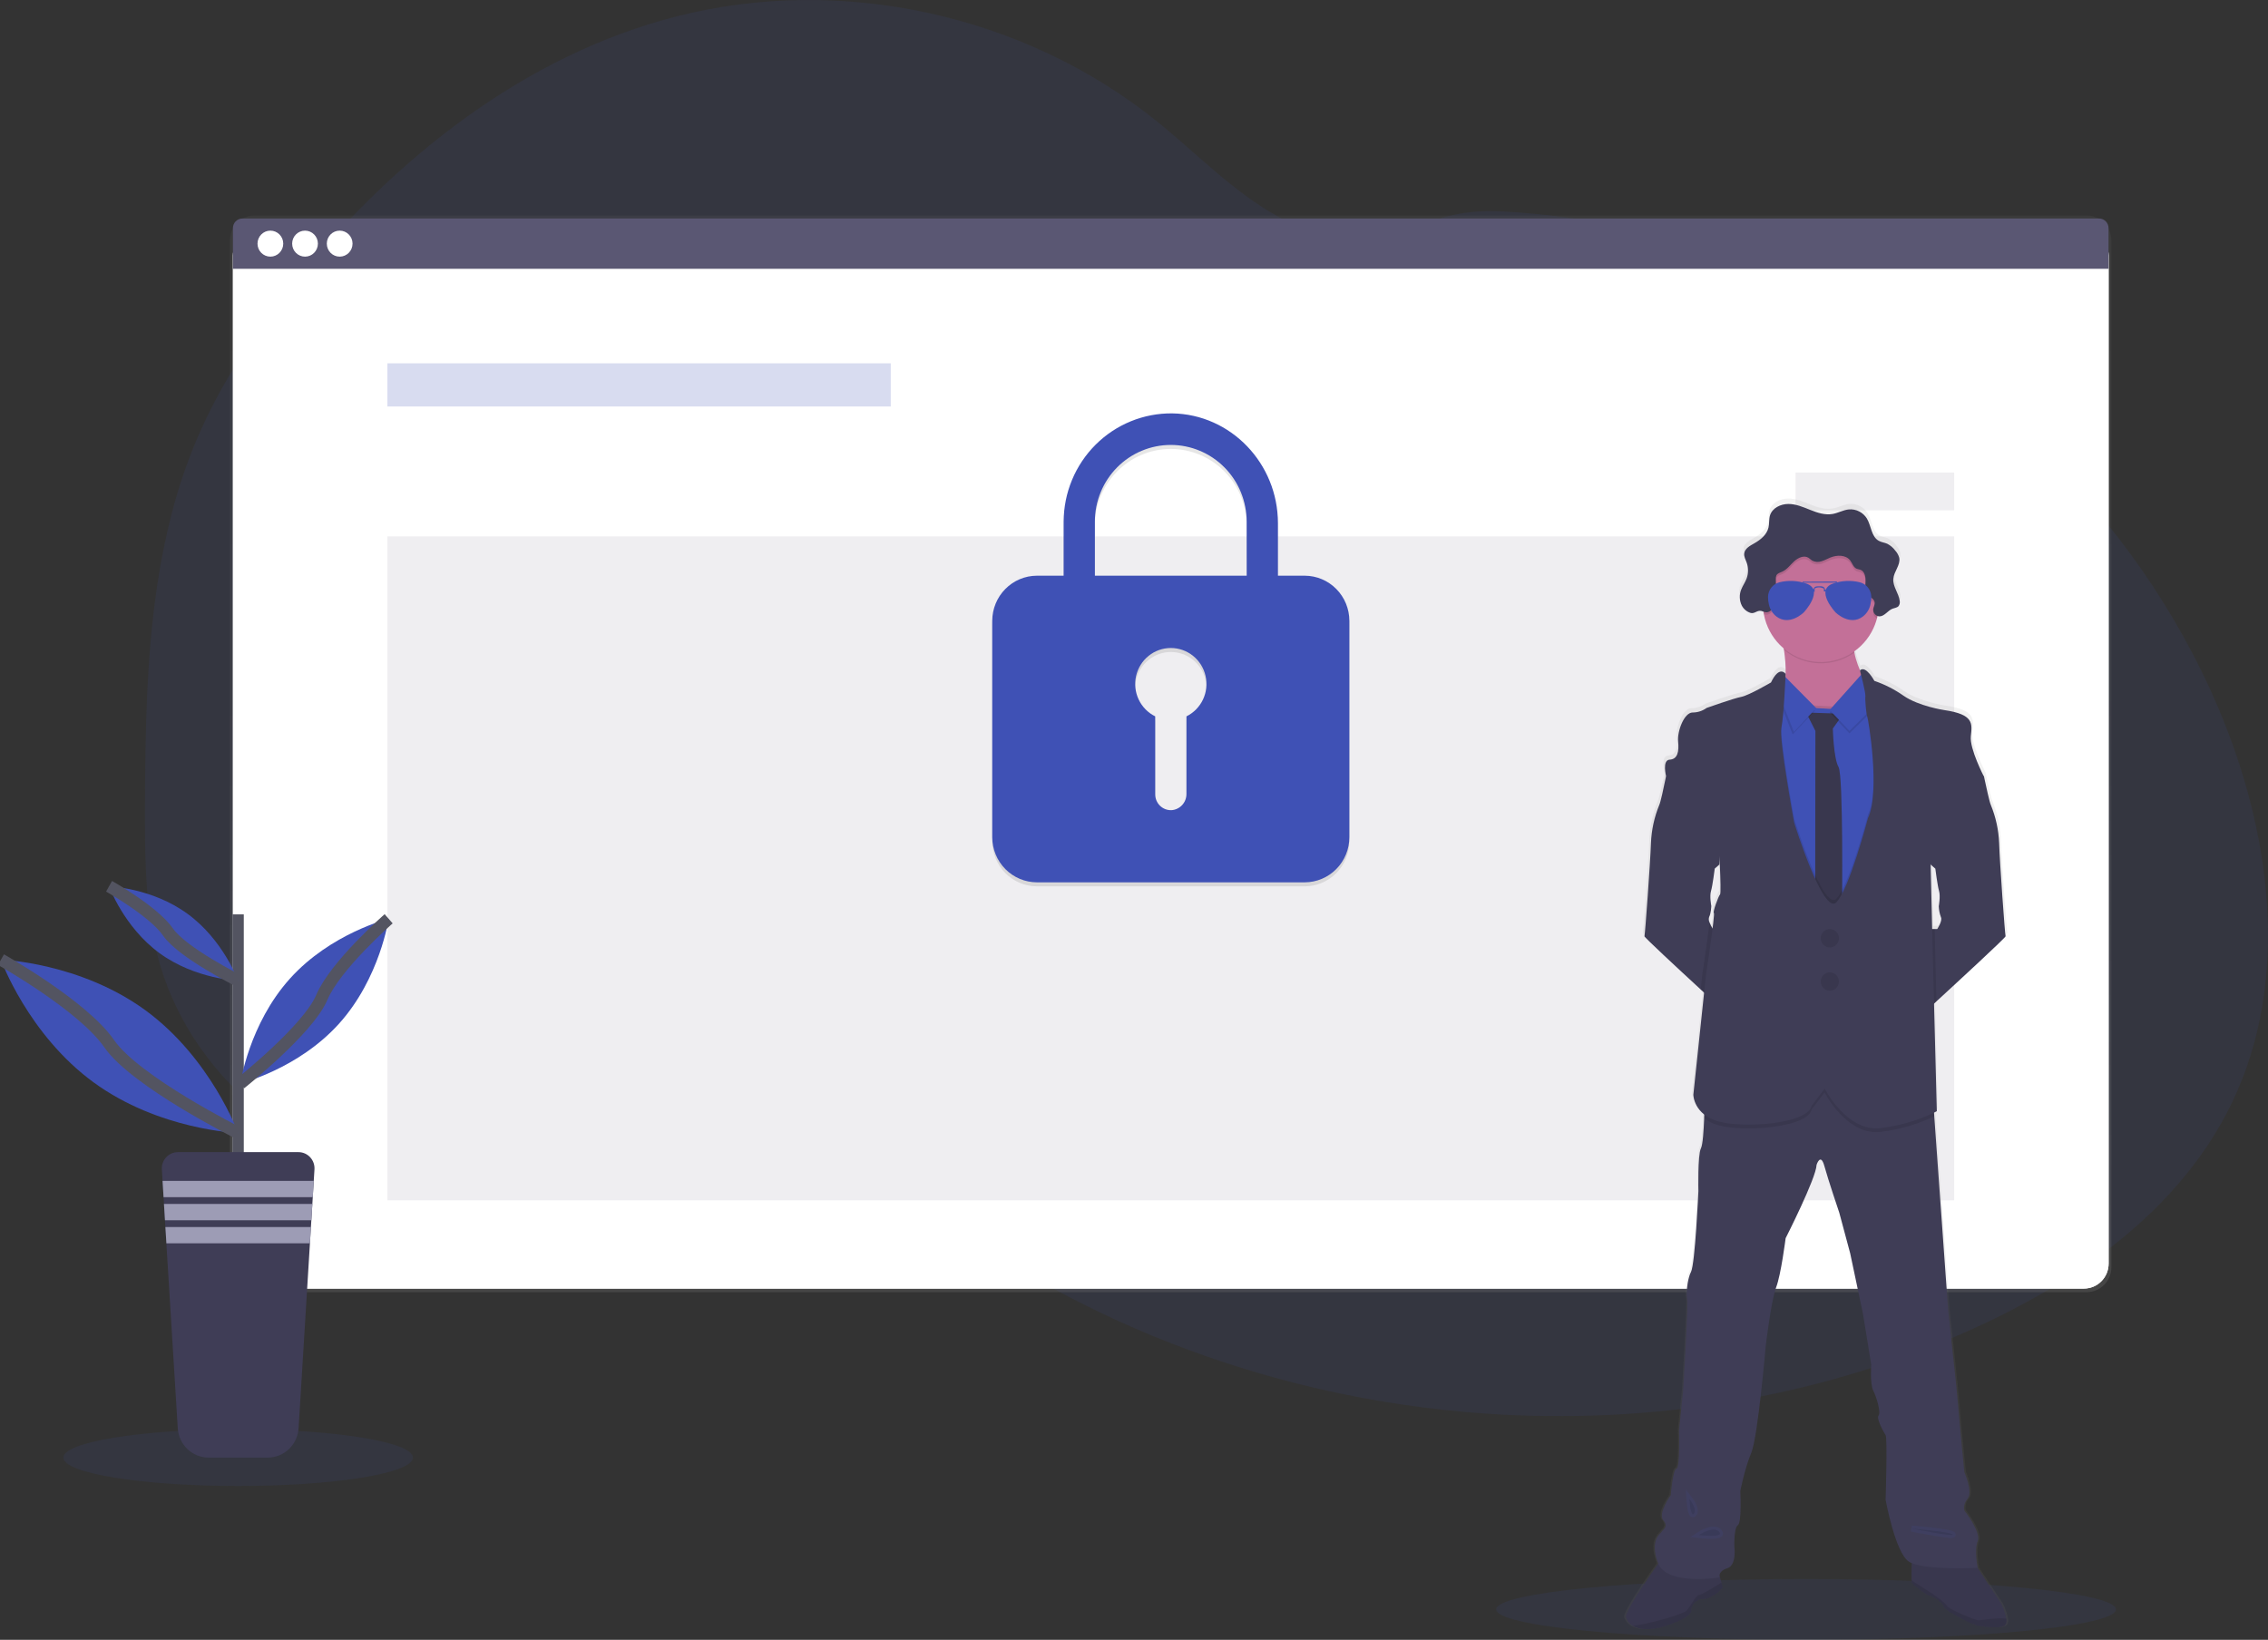<svg width="372" height="269" viewBox="0 0 372 269" fill="none" xmlns="http://www.w3.org/2000/svg">
<rect x="0" y="0" width="372" height="269" fill="#333333" stroke="none"/>
<g clip-path="url(#clip0_6170_158635)">
<path opacity="0.1" d="M366.109 180.847C357.481 198.829 339.962 210.854 321.807 218.783C297.364 229.463 270.448 233.698 243.901 231.907C239.249 231.594 234.61 231.094 229.986 230.407C213.926 228.04 198.269 223.434 183.462 216.72C179.189 214.775 175.002 212.653 170.902 210.352C164.053 206.516 157.491 202.181 151.269 197.379C149.703 196.172 148.16 194.934 146.638 193.665C145.583 192.786 144.537 191.887 143.475 191.014C141.235 189.174 138.929 187.425 136.357 186.116C135.581 185.721 134.786 185.366 133.974 185.053C125.829 181.923 116.438 183.104 107.96 185.545C101.51 187.402 95.224 189.945 88.781 191.759C85.915 192.591 82.995 193.218 80.043 193.636C73.45 194.479 66.755 193.885 60.409 191.894L59.867 191.723C58.958 191.434 58.056 191.118 57.162 190.775L56.62 190.565C55.754 190.228 54.906 189.866 54.077 189.479L53.535 189.229C52.669 188.823 51.821 188.393 50.992 187.94C50.694 187.783 50.398 187.612 50.106 187.451C45.388 184.789 41.1 181.416 37.389 177.448C37.282 177.34 37.182 177.228 37.065 177.12C36.548 176.556 36.042 175.981 35.551 175.394C35.37 175.178 35.188 174.961 35.009 174.738C34.427 174.021 33.865 173.287 33.324 172.537C33.243 172.428 33.165 172.317 33.087 172.208C30.869 169.109 29.031 165.75 27.612 162.205C27.566 162.097 27.524 161.985 27.485 161.877C27.052 160.751 26.657 159.606 26.3 158.442C26.154 157.956 26.014 157.458 25.891 156.972C25.849 156.828 25.809 156.68 25.774 156.536C23.981 149.407 23.777 141.995 23.777 134.626C23.777 133.767 23.777 132.908 23.777 132.051C23.829 120.132 24.011 108.009 25.751 96.254C25.751 96.171 25.774 96.09 25.787 96.011C26.369 92.053 27.162 88.13 28.161 84.259C29.206 80.196 30.542 76.216 32.158 72.349C36.162 62.835 41.984 54.177 48.45 46.152C64.735 25.958 86.092 9.006 111.09 2.661C138.026 -4.173 167.963 2.375 189.691 19.852C196.315 25.18 202.267 31.49 209.707 35.574C216.202 39.131 223.803 40.604 230.759 37.805C236.507 35.492 240.248 34.344 246.703 34.695C260.068 35.459 273.243 38.247 285.788 42.966C286.294 43.153 286.801 43.346 287.304 43.54C320.008 56.181 348.12 81.296 362.732 113.57C363.12 114.423 363.495 115.282 363.859 116.149C372.572 136.71 375.721 160.807 366.109 180.847Z" fill="#3F51B5"/>
<path opacity="0.1" d="M39.065 243.764C54.897 243.764 67.732 241.681 67.732 239.111C67.732 236.542 54.897 234.459 39.065 234.459C23.233 234.459 10.398 236.542 10.398 239.111C10.398 241.681 23.233 243.764 39.065 243.764Z" fill="#3F51B5"/>
<path opacity="0.1" d="M296.237 269C324.31 269 347.067 266.767 347.067 264.013C347.067 261.259 324.31 259.026 296.237 259.026C268.165 259.026 245.408 261.259 245.408 264.013C245.408 266.767 268.165 269 296.237 269Z" fill="#3F51B5"/>
<path d="M342.258 35.351H41.77C39.53 35.351 37.714 37.186 37.714 39.449V207.871C37.714 210.134 39.53 211.969 41.77 211.969H342.258C344.498 211.969 346.314 210.134 346.314 207.871V39.449C346.314 37.186 344.498 35.351 342.258 35.351Z" fill="url(#paint0_linear_6170_158635)"/>
<path d="M341.803 37.835H42.26C40.02 37.835 38.204 39.669 38.204 41.932V207.284C38.204 209.547 40.02 211.382 42.26 211.382H341.803C344.043 211.382 345.859 209.547 345.859 207.284V41.932C345.859 39.669 344.043 37.835 341.803 37.835Z" fill="white"/>
<path d="M341.803 37.835H42.26C40.02 37.835 38.204 39.669 38.204 41.932V207.284C38.204 209.547 40.02 211.382 42.26 211.382H341.803C344.043 211.382 345.859 209.547 345.859 207.284V41.932C345.859 39.669 344.043 37.835 341.803 37.835Z" fill="white"/>
<path opacity="0.04" d="M341.803 37.835H42.26C40.02 37.835 38.204 39.669 38.204 41.932V207.284C38.204 209.547 40.02 211.382 42.26 211.382H341.803C344.043 211.382 345.859 209.547 345.859 207.284V41.932C345.859 39.669 344.043 37.835 341.803 37.835Z" fill="white"/>
<path d="M344.297 35.843H39.766C39.352 35.843 38.955 36.01 38.662 36.306C38.369 36.601 38.204 37.003 38.204 37.421V44.091H345.846V37.421C345.846 37.005 345.684 36.606 345.393 36.31C345.103 36.014 344.709 35.847 344.297 35.843Z" fill="#5A5773"/>
<path d="M44.348 42.1C45.514 42.1 46.459 41.145 46.459 39.967C46.459 38.789 45.514 37.835 44.348 37.835C43.183 37.835 42.237 38.789 42.237 39.967C42.237 41.145 43.183 42.1 44.348 42.1Z" fill="white"/>
<path d="M50.031 42.1C51.197 42.1 52.142 41.145 52.142 39.967C52.142 38.789 51.197 37.835 50.031 37.835C48.865 37.835 47.92 38.789 47.92 39.967C47.92 41.145 48.865 42.1 50.031 42.1Z" fill="white"/>
<path d="M55.714 42.1C56.88 42.1 57.825 41.145 57.825 39.967C57.825 38.789 56.88 37.835 55.714 37.835C54.548 37.835 53.603 38.789 53.603 39.967C53.603 41.145 54.548 42.1 55.714 42.1Z" fill="white"/>
<path opacity="0.2" d="M146.105 59.603H63.543V66.683H146.105V59.603Z" fill="#3F51B5"/>
<path opacity="0.1" d="M320.521 87.992H63.543V196.903H320.521V87.992Z" fill="#5A5773"/>
<path opacity="0.1" d="M214.006 95.095H209.606V86.46C209.606 76.716 201.917 68.616 192.272 68.468C189.947 68.443 187.639 68.884 185.483 69.764C183.326 70.645 181.364 71.948 179.708 73.598C178.053 75.248 176.736 77.213 175.836 79.379C174.935 81.546 174.468 83.871 174.461 86.221V95.095H170.07C168.13 95.102 166.271 95.883 164.899 97.269C163.527 98.655 162.754 100.533 162.748 102.494V137.999C162.754 139.959 163.527 141.838 164.899 143.224C166.271 144.61 168.13 145.391 170.07 145.397H214.006C215.946 145.391 217.805 144.61 219.176 143.224C220.548 141.837 221.321 139.959 221.326 137.999V102.494C221.321 100.534 220.548 98.655 219.176 97.269C217.805 95.883 215.946 95.102 214.006 95.095ZM194.604 118.176V130.893C194.608 131.566 194.359 132.216 193.907 132.711C193.454 133.205 192.833 133.508 192.168 133.557C191.821 133.573 191.475 133.518 191.149 133.395C190.824 133.273 190.526 133.084 190.275 132.842C190.024 132.6 189.824 132.309 189.687 131.986C189.55 131.663 189.48 131.316 189.479 130.965V118.17C188.292 117.584 187.335 116.609 186.766 115.404C186.197 114.199 186.049 112.834 186.346 111.533C186.644 110.232 187.369 109.071 188.403 108.24C189.437 107.409 190.72 106.956 192.042 106.956C193.363 106.956 194.646 107.409 195.68 108.24C196.715 109.071 197.44 110.232 197.737 111.533C198.034 112.834 197.886 114.199 197.317 115.404C196.748 116.609 195.792 117.584 194.604 118.17V118.176ZM204.488 95.095H179.585V86.221C179.585 82.885 180.896 79.687 183.231 77.329C185.565 74.97 188.731 73.645 192.032 73.645C195.333 73.645 198.499 74.97 200.833 77.329C203.167 79.687 204.479 82.885 204.479 86.221L204.488 95.095Z" fill="black"/>
<path d="M214.006 94.439H209.606V85.804C209.606 76.06 201.917 67.96 192.272 67.812C189.947 67.787 187.639 68.228 185.483 69.108C183.326 69.989 181.364 71.291 179.708 72.942C178.053 74.592 176.736 76.557 175.836 78.723C174.935 80.89 174.468 83.215 174.461 85.564V94.439H170.07C168.13 94.445 166.271 95.227 164.899 96.613C163.527 97.999 162.754 99.877 162.748 101.838V137.343C162.754 139.303 163.527 141.181 164.899 142.568C166.271 143.954 168.13 144.735 170.07 144.741H214.006C215.946 144.735 217.805 143.954 219.176 142.567C220.548 141.181 221.321 139.303 221.326 137.343V101.838C221.321 99.877 220.548 97.999 219.176 96.613C217.805 95.227 215.946 94.445 214.006 94.439ZM194.604 117.52V130.237C194.608 130.91 194.359 131.56 193.907 132.054C193.454 132.549 192.833 132.851 192.168 132.901C191.821 132.917 191.475 132.862 191.149 132.739C190.824 132.616 190.526 132.428 190.275 132.186C190.024 131.944 189.824 131.652 189.687 131.33C189.55 131.007 189.48 130.66 189.479 130.309V117.513C188.292 116.928 187.335 115.953 186.766 114.748C186.197 113.543 186.049 112.178 186.346 110.877C186.644 109.576 187.369 108.415 188.403 107.584C189.437 106.752 190.72 106.3 192.042 106.3C193.363 106.3 194.646 106.752 195.68 107.584C196.715 108.415 197.44 109.576 197.737 110.877C198.034 112.178 197.886 113.543 197.317 114.748C196.748 115.953 195.792 116.928 194.604 117.513V117.52ZM204.488 94.439H179.585V85.564C179.585 82.229 180.896 79.031 183.231 76.672C185.565 74.314 188.731 72.989 192.032 72.989C195.333 72.989 198.499 74.314 200.833 76.672C203.167 79.031 204.479 82.229 204.479 85.564L204.488 94.439Z" fill="#3F51B5"/>
<path opacity="0.1" d="M320.521 77.51H294.51V83.714H320.521V77.51Z" fill="#5A5773"/>
<path d="M329.373 265.516C329.202 264.646 328.909 263.805 328.503 263.019L324.606 257.14H324.629C324.629 257.14 324.015 254.187 324.629 252.737C325.242 251.287 322.44 247.72 322.44 247.72C322.44 247.72 322.099 246.825 322.989 245.722C323.878 244.62 322.44 241.392 322.44 241.392C322.44 241.392 321.758 234.65 321.69 233.619C321.622 232.589 321.073 226.88 321.073 226.88L319.774 214.777L317.462 182.701L317.42 182.1C317.705 181.959 317.858 181.871 317.858 181.871L317.397 164.134L317.796 163.77C321.284 160.581 329.327 153.199 329.246 153.038C329.165 152.878 328.272 140.712 328.168 137.668C328.079 135.504 327.61 133.373 326.785 131.375C326.583 130.971 326.002 128.311 325.762 127.185C325.697 126.877 325.655 126.683 325.655 126.683C325.655 126.683 323.297 122.143 323.502 120.079C323.706 118.015 324.115 116.47 319.089 115.748C319.089 115.748 314.867 115.112 312.354 113.376C310.867 112.337 309.243 111.515 307.528 110.935C307.528 110.935 306.119 108.311 305.138 109.2C304.723 108.263 304.413 107.283 304.213 106.277L304.184 106.093C306.045 104.781 307.385 102.844 307.963 100.627C307.996 100.502 308.022 100.374 308.051 100.25C308.149 100.283 308.25 100.302 308.353 100.305C309.207 100.305 309.733 99.344 310.532 99.039C310.857 98.911 311.256 98.891 311.506 98.632C311.589 98.532 311.65 98.416 311.687 98.292C311.724 98.167 311.735 98.036 311.721 97.907C311.729 97.818 311.729 97.728 311.721 97.638C311.722 97.606 311.722 97.575 311.721 97.543V97.576C311.503 96.382 310.587 95.322 310.688 94.108C310.785 92.966 311.779 91.962 311.698 90.85C311.697 90.762 311.689 90.674 311.675 90.588V90.627C311.554 90.193 311.331 89.794 311.026 89.465C310.676 88.984 310.217 88.595 309.688 88.33C309.236 88.13 308.714 88.084 308.291 87.845C307.051 87.162 307.054 85.384 306.317 84.17C306.001 83.663 305.553 83.255 305.022 82.989C304.491 82.723 303.897 82.611 303.307 82.664C302.385 82.756 301.55 83.251 300.638 83.412C299.391 83.635 298.121 83.225 296.939 82.756C295.757 82.287 294.559 81.772 293.289 81.772C292.019 81.772 290.646 82.428 290.262 83.639C290.058 84.295 290.159 85 290.003 85.666C289.723 86.841 288.704 87.681 287.648 88.265C286.999 88.629 286.226 89.046 286.025 89.734C286.025 89.715 286.025 89.698 286.025 89.682C286.01 89.737 285.999 89.793 285.992 89.849C285.986 89.922 285.986 89.996 285.992 90.069C285.992 90.542 286.239 90.991 286.405 91.441C286.713 92.296 286.706 93.234 286.385 94.085C286.145 94.708 285.736 95.256 285.502 95.876C285.392 96.165 285.32 96.467 285.288 96.775V96.723C285.28 96.862 285.28 97.003 285.288 97.143C285.284 97.622 285.395 98.095 285.612 98.521C285.761 98.815 285.967 99.076 286.218 99.288C286.468 99.501 286.758 99.66 287.07 99.757C287.72 99.908 288.126 99.265 288.811 99.429C288.934 99.459 289.054 99.498 289.171 99.544C289.194 99.692 289.217 99.84 289.243 99.984C289.657 102.192 290.822 104.184 292.536 105.617C292.536 105.696 292.562 105.775 292.571 105.857C292.779 107.165 292.869 108.489 292.841 109.813C292.841 109.813 291.818 108.301 290.415 111.221C290.415 111.221 286.755 113.353 285.492 113.596C284.229 113.839 279.744 115.417 279.744 115.417C279.068 115.911 278.254 116.176 277.419 116.175C276.02 116.175 274.857 119.269 275.026 120.952C275.195 122.635 274.926 123.875 273.623 123.944C272.321 124.013 273.032 126.68 273.042 126.726L272.922 127.3C272.669 128.475 272.117 130.994 271.922 131.388C271.096 133.387 270.627 135.517 270.535 137.681C270.435 140.725 269.561 152.845 269.46 153.052C269.392 153.186 274.903 158.275 278.777 161.831L279.339 162.343L277.556 179.167C277.608 179.815 277.798 180.444 278.115 181.011C278.431 181.577 278.865 182.068 279.387 182.448C279.387 182.645 279.387 182.845 279.368 183.052C279.29 185.02 279.134 187.402 278.822 188.025C278.277 189.128 278.413 195.04 278.413 195.04C278.413 195.04 277.864 207.074 277.182 208.383C276.5 209.692 276.361 212.438 276.565 212.976C276.77 213.514 275.88 227.966 275.88 227.966L275.198 234.433C275.198 234.433 275.403 240.621 274.786 240.758C274.169 240.896 273.828 245.161 273.828 245.161C273.828 245.161 271.642 248.186 272.597 249.285C273.552 250.384 272.458 250.87 272.357 251.142C272.256 251.415 270.272 252.455 271.707 256.3C271.721 256.338 271.736 256.375 271.753 256.411C270.409 258.298 266.148 264.384 266.408 265.309C266.6 265.898 267.006 266.39 267.544 266.687C268.548 267.294 270.269 267.576 273.006 266.687C277.553 265.207 277.228 264.141 277.228 264.141C277.251 263.643 277.463 263.172 277.819 262.827C278.176 262.481 278.65 262.287 279.144 262.284C281.024 262.146 282.427 260.394 282.427 260.394L282.206 259.564L281.904 258.416C281.94 258.088 282.17 257.514 283.203 257.195C284.778 256.713 284.365 253.688 284.365 253.688C284.365 253.688 284.229 250.526 284.911 250.112C285.593 249.699 285.323 244.472 285.323 244.472C285.323 244.472 286.077 240.69 287.168 238.144C288.259 235.598 289.564 220.473 289.564 220.473C289.564 220.473 290.451 213.045 291.272 210.913C292.094 208.78 292.847 202.799 292.847 202.799C292.847 202.799 297.91 192.894 297.975 190.693C297.975 190.693 298.624 188.629 299.274 190.899C299.923 193.17 301.748 198.603 301.748 198.603L303.524 205.273L305.645 215.243L307.015 223.636C307.015 223.636 306.807 226.798 307.34 227.901C307.873 229.003 308.639 231.543 308.23 232.025C307.821 232.507 309.048 234.777 309.392 235.256C309.736 235.735 309.392 245.916 309.392 245.916C309.392 245.916 310.964 254.581 313.221 256.087C313.378 256.191 313.546 256.279 313.721 256.349C313.688 257.287 313.656 258.544 313.698 259.2C313.693 259.347 313.717 259.493 313.77 259.63C313.974 259.905 316.299 261.762 316.78 261.762C317.26 261.762 318.965 262.967 319.037 263.551C319.108 264.135 324.034 266.608 324.732 266.68C325.431 266.753 328.814 267.366 329.279 266.405C329.394 266.124 329.426 265.815 329.373 265.516ZM317.27 141.592L317.621 141.897C317.621 141.897 317.981 144.735 318.238 145.584C318.494 146.434 318.186 148.088 318.186 148.088C318.21 148.705 318.331 149.314 318.546 149.892C318.852 150.512 317.929 151.861 317.929 151.861H317.108L316.851 141.237L317.27 141.592ZM292.841 109.872V109.81C292.834 109.83 292.831 109.853 292.831 109.872H292.841ZM280.225 150.768C280.099 150.493 280.08 150.18 280.173 149.892C280.246 149.736 280.304 149.574 280.345 149.407C280.446 148.976 280.509 148.536 280.534 148.094C280.534 148.089 280.534 148.083 280.534 148.078C280.504 147.92 280.241 146.398 280.485 145.591C280.728 144.784 281.099 141.903 281.099 141.903L281.332 141.703L281.875 141.227C281.875 141.227 281.875 141.05 281.914 140.758C282.027 143.252 282.118 146.008 281.972 146.145C281.699 146.418 280.706 149.098 280.946 149.203C281.024 149.239 280.917 150.312 280.735 151.756C280.531 151.446 280.36 151.115 280.225 150.768Z" fill="url(#paint1_linear_6170_158635)"/>
<path d="M306.398 112.494V116.575L298.111 120.784C298.111 120.784 289.883 115.755 291.912 113.754C293.211 112.487 292.961 109.009 292.61 106.618C292.406 105.227 292.169 104.206 292.169 104.206C292.169 104.206 306.95 99.941 304.716 103.179C303.969 104.262 303.911 105.663 304.161 107.051C304.667 109.803 306.398 112.494 306.398 112.494Z" fill="#C37098"/>
<path d="M283.696 152.405L282.628 165.699C282.628 165.699 281.027 164.233 278.955 162.323C275.114 158.783 269.658 153.721 269.723 153.586C269.824 153.38 270.698 141.319 270.792 138.288C270.88 136.136 271.344 134.017 272.162 132.028C272.357 131.634 272.906 129.128 273.136 127.956C273.214 127.592 273.263 127.356 273.263 127.356L275.055 126.628C275.055 126.628 282.524 135.046 282.524 135.2C282.524 135.355 282.014 141.821 282.014 141.821L281.485 142.287L281.255 142.487C281.255 142.487 280.897 145.312 280.644 146.159C280.391 147.005 280.664 148.475 280.693 148.632C280.669 149.074 280.607 149.513 280.508 149.945C280.465 150.11 280.408 150.272 280.336 150.427C280.244 150.714 280.263 151.026 280.387 151.3C280.532 151.68 280.719 152.042 280.946 152.379L283.696 152.405Z" fill="#3F3D56"/>
<path d="M328.96 153.586C329.038 153.747 321.073 161.093 317.621 164.265L316.056 165.699L314.997 152.405H317.741C317.741 152.405 318.657 151.07 318.352 150.453C318.139 149.878 318.019 149.272 317.998 148.659C317.998 148.659 318.3 147.018 318.046 146.168C317.793 145.319 317.436 142.497 317.436 142.497L317.088 142.195L316.676 141.831C316.676 141.831 316.166 135.365 316.166 135.21C316.166 135.056 323.635 126.637 323.635 126.637L325.414 127.356C325.414 127.356 325.453 127.55 325.518 127.858C325.759 128.977 326.333 131.624 326.531 132.028C327.349 134.017 327.813 136.136 327.902 138.288C327.986 141.319 328.857 153.38 328.96 153.586Z" fill="#3F3D56"/>
<path d="M328.993 266.428C328.515 267.386 325.164 266.756 324.473 266.703C323.781 266.651 318.897 264.167 318.829 263.587C318.761 263.006 317.069 261.808 316.595 261.808C316.121 261.808 313.818 259.958 313.614 259.686C313.562 259.55 313.539 259.405 313.545 259.259C313.474 258.134 313.614 255.237 313.614 255.237L323.437 255.785L328.21 263.039C328.613 263.821 328.903 264.657 329.074 265.522C329.132 265.826 329.104 266.14 328.993 266.428Z" fill="#3F3D56"/>
<path opacity="0.1" d="M328.993 266.428C328.515 267.386 325.164 266.756 324.473 266.703C323.781 266.651 318.897 264.167 318.829 263.587C318.761 263.006 317.069 261.808 316.595 261.808C316.121 261.808 313.818 259.958 313.614 259.686C313.562 259.55 313.539 259.405 313.545 259.259C313.474 258.134 313.614 255.237 313.614 255.237L323.437 255.785L328.21 263.039C328.613 263.821 328.903 264.657 329.074 265.522C329.132 265.826 329.104 266.14 328.993 266.428Z" fill="black"/>
<path opacity="0.1" d="M328.993 266.428C328.516 267.386 325.164 266.756 324.473 266.703C323.781 266.651 318.897 264.167 318.829 263.587C318.761 263.006 317.069 261.808 316.595 261.808C316.121 261.808 313.818 259.958 313.614 259.686C313.562 259.55 313.539 259.405 313.546 259.259L316.728 261.293C316.728 261.293 318.761 262.606 319.303 263.383C319.845 264.161 324.119 265.778 324.473 265.811C324.736 265.837 327.541 265.293 329.074 265.522C329.132 265.826 329.104 266.14 328.993 266.428Z" fill="black"/>
<path d="M282.557 260.44C282.557 260.44 281.167 262.186 279.309 262.32C278.819 262.324 278.349 262.518 277.996 262.861C277.643 263.205 277.435 263.673 277.413 264.167C277.413 264.167 277.738 265.23 273.247 266.703C270.535 267.586 268.83 267.307 267.837 266.703C267.303 266.406 266.901 265.916 266.71 265.332C266.405 264.24 272.399 255.923 272.399 255.923L277.855 255.594L281.751 257.373L282.349 259.627L282.557 260.44Z" fill="#3F3D56"/>
<path opacity="0.1" d="M282.557 260.44C282.557 260.44 281.167 262.186 279.309 262.32C278.819 262.324 278.349 262.518 277.996 262.861C277.643 263.205 277.435 263.673 277.413 264.167C277.413 264.167 277.738 265.23 273.247 266.703C270.535 267.586 268.83 267.307 267.837 266.703C267.303 266.406 266.901 265.916 266.71 265.332C266.405 264.24 272.399 255.923 272.399 255.923L277.855 255.594L281.751 257.373L282.349 259.627L282.557 260.44Z" fill="black"/>
<path opacity="0.1" d="M282.557 260.44C282.557 260.44 281.167 262.186 279.309 262.32C278.819 262.324 278.349 262.518 277.996 262.861C277.643 263.205 277.435 263.673 277.413 264.167C277.413 264.167 277.738 265.23 273.247 266.703C270.535 267.586 268.83 267.307 267.837 266.703C270.392 266.434 276.039 264.804 276.604 264.239C277.283 263.554 278.131 261.671 278.705 261.638C279.105 261.612 281.134 260.378 282.352 259.614L282.557 260.44Z" fill="black"/>
<path d="M324.385 252.809C323.775 254.246 324.385 257.189 324.385 257.189C324.385 257.189 315.293 257.668 313.071 256.162C310.85 254.656 309.279 246.031 309.279 246.031C309.279 246.031 309.603 235.903 309.279 235.424C308.954 234.945 307.72 232.688 308.126 232.209C308.532 231.73 307.801 229.197 307.246 228.101C306.691 227.005 306.921 223.859 306.921 223.859L305.564 215.506L303.466 205.584L301.683 198.944C301.683 198.944 299.855 193.537 299.235 191.28C298.615 189.023 297.959 191.073 297.959 191.073C297.894 193.265 292.88 203.121 292.88 203.121C292.88 203.121 292.133 209.075 291.321 211.195C290.509 213.314 289.626 220.709 289.626 220.709C289.626 220.709 288.327 235.765 287.255 238.298C286.184 240.831 285.447 244.594 285.447 244.594C285.447 244.594 285.72 249.797 285.041 250.207C284.362 250.617 284.473 253.767 284.473 253.767C284.473 253.767 284.878 256.776 283.32 257.258C281.761 257.74 282.021 258.764 282.021 258.764C282.021 258.764 273.351 260.201 271.928 256.365C270.506 252.53 272.471 251.51 272.578 251.234C272.685 250.959 273.766 250.483 272.818 249.384C271.87 248.285 274.036 245.279 274.036 245.279C274.036 245.279 274.377 241.037 274.984 240.9C275.591 240.762 275.393 234.604 275.393 234.604L276.069 228.17C276.069 228.17 276.952 213.796 276.747 213.249C276.543 212.701 276.679 209.968 277.358 208.655C278.036 207.343 278.575 195.374 278.575 195.374C278.575 195.374 278.439 189.492 278.981 188.396C279.306 187.776 279.442 185.391 279.52 183.445C279.579 181.959 279.592 180.729 279.592 180.729L287.178 177.855L296.919 174.708L305.116 178.678L317.108 181.004L317.257 183.094L319.547 215.02L320.845 227.064C320.845 227.064 321.388 232.743 321.456 233.77C321.524 234.797 322.2 241.507 322.2 241.507C322.2 241.507 323.622 244.722 322.742 245.818C321.862 246.913 322.2 247.786 322.2 247.786C322.2 247.786 324.996 251.372 324.385 252.809Z" fill="#3F3D56"/>
<path opacity="0.1" d="M304.723 103.179C303.976 104.262 303.917 105.663 304.167 107.051C302.461 108.267 300.406 108.883 298.319 108.804C296.232 108.726 294.229 107.956 292.617 106.614C292.412 105.223 292.175 104.203 292.175 104.203C292.175 104.203 306.957 99.945 304.723 103.179Z" fill="black"/>
<path d="M308.178 98.993C308.178 100.894 307.62 102.753 306.574 104.334C305.529 105.914 304.043 107.147 302.304 107.874C300.566 108.602 298.653 108.792 296.807 108.421C294.961 108.05 293.266 107.135 291.935 105.79C290.605 104.446 289.699 102.733 289.332 100.868C288.964 99.004 289.153 97.071 289.873 95.314C290.593 93.558 291.813 92.056 293.377 91C294.942 89.944 296.781 89.38 298.663 89.38C299.914 89.374 301.154 89.618 302.311 90.1C303.468 90.58 304.52 91.288 305.404 92.182C306.289 93.076 306.99 94.138 307.466 95.307C307.942 96.476 308.184 97.729 308.178 98.993Z" fill="#C37098"/>
<path opacity="0.1" d="M310.159 114.967L307.041 171.054L290.107 167.461L286.752 144.977L290.074 114.794L292.574 115.118L296.984 115.686L301.352 115.958L306.086 115.427L310.159 114.967Z" fill="black"/>
<path d="M310.159 115.378L307.041 171.464L290.107 167.871L286.752 145.387L290.074 115.207L292.574 115.528L296.984 116.096L301.352 116.368L306.086 115.837L310.159 115.378Z" fill="#3F51B5"/>
<path d="M296.237 116.883L302.336 117.09L300.621 119.515C300.621 119.515 300.741 124.413 301.556 125.817C302.372 127.221 302.131 148.914 302.131 148.914L300.508 152.028L297.731 148.537L297.767 119.895L296.237 116.883Z" fill="#3F3D56"/>
<path opacity="0.1" d="M296.237 116.883L302.336 117.09L300.621 119.515C300.621 119.515 300.741 124.413 301.556 125.817C302.372 127.221 302.131 148.914 302.131 148.914L300.508 152.028L297.731 148.537L297.767 119.895L296.237 116.883Z" fill="black"/>
<path opacity="0.1" d="M305.788 110.519L300.098 116.884L303.349 120.305L308.736 115L305.788 110.519Z" fill="black"/>
<path d="M305.788 110.109L300.098 116.473L303.349 119.895L308.736 114.59L305.788 110.109Z" fill="#3F51B5"/>
<path opacity="0.1" d="M297.695 116.575L291.935 110.758L291.392 113.803L294.036 120.476L297.695 116.575Z" fill="black"/>
<path d="M297.897 116.165L292.139 110.348L291.597 113.393L294.24 120.066L297.897 116.165Z" fill="#3F51B5"/>
<path opacity="0.1" d="M317.286 183.104C314.522 184.435 311.56 185.301 308.519 185.667C302.93 186.385 299.274 179.2 299.274 179.2L297.14 182.005C296.462 184.984 286.132 185.735 281.933 184.607C281.062 184.389 280.243 183.998 279.524 183.455C279.582 181.969 279.595 180.739 279.595 180.739L287.181 177.865L296.923 174.718L305.119 178.688L317.111 181.014L317.286 183.104Z" fill="black"/>
<path opacity="0.1" d="M310.159 115.381L307.044 171.464L290.107 167.871L286.746 145.391L290.064 115.207L292.565 115.535C292.501 116.635 292.378 117.73 292.198 118.816C291.792 120.735 294.299 134.354 294.299 134.354C294.299 134.354 299.063 149.626 301.206 147.425C303.349 145.223 306.401 133.599 306.401 133.599C308.47 129.288 306.437 117.195 306.285 116.952C306.178 116.595 306.113 116.226 306.09 115.853L310.159 115.381Z" fill="black"/>
<path opacity="0.1" d="M317.475 158.78L317.618 164.275L316.052 165.709L314.997 152.405H317.335L317.475 158.78Z" fill="black"/>
<path opacity="0.1" d="M280.696 148.642C280.672 149.084 280.61 149.523 280.511 149.954C280.511 149.833 280.511 149.764 280.485 149.754C280.387 149.728 280.504 149.226 280.696 148.642Z" fill="black"/>
<path opacity="0.1" d="M283.696 152.405L282.628 165.699C282.628 165.699 281.027 164.233 278.955 162.323L279.202 159.968C279.202 159.968 280.076 154.18 280.394 151.326C280.538 151.706 280.726 152.068 280.952 152.405H283.696Z" fill="black"/>
<path d="M292.883 110.551C292.883 110.551 291.87 109.046 290.48 111.952C290.48 111.952 286.856 114.075 285.609 114.315C284.362 114.554 279.926 116.129 279.926 116.129C279.256 116.618 278.451 116.881 277.624 116.88C276.234 116.88 275.081 119.961 275.25 121.637C275.419 123.314 275.15 124.548 273.864 124.616C272.578 124.685 273.286 127.385 273.286 127.385L281.855 137.31C281.855 137.31 282.398 146.447 282.128 146.723C281.858 146.998 280.875 149.676 281.112 149.767C281.349 149.859 279.813 159.964 279.813 159.964L277.747 179.574C277.747 179.574 277.747 182.855 281.949 183.987C286.151 185.119 296.488 184.371 297.153 181.392L299.287 178.583C299.287 178.583 302.943 185.771 308.532 185.053C314.12 184.334 317.679 182.281 317.679 182.281L317.069 158.78L316.663 141.841L325.388 127.356C325.388 127.356 323.05 122.838 323.255 120.794C323.46 118.75 323.862 117.202 318.884 116.483C318.884 116.483 314.685 115.85 312.211 114.121C310.74 113.089 309.133 112.272 307.437 111.693C307.437 111.693 306.041 109.069 305.07 109.967C305.07 109.967 306.044 113.678 305.963 114.233C305.882 114.787 306.116 117.294 306.268 117.553C306.421 117.812 308.454 129.889 306.385 134.2C306.385 134.2 303.349 145.824 301.19 148.025C299.03 150.227 294.283 134.954 294.283 134.954C294.283 134.954 291.776 121.332 292.182 119.416C292.588 117.5 292.883 110.551 292.883 110.551Z" fill="#3F3D56"/>
<path d="M300.131 155.417C300.954 155.417 301.622 154.743 301.622 153.911C301.622 153.079 300.954 152.405 300.131 152.405C299.308 152.405 298.641 153.079 298.641 153.911C298.641 154.743 299.308 155.417 300.131 155.417Z" fill="#3F3D56"/>
<path d="M300.131 162.517C300.954 162.517 301.622 161.843 301.622 161.011C301.622 160.179 300.954 159.505 300.131 159.505C299.308 159.505 298.641 160.179 298.641 161.011C298.641 161.843 299.308 162.517 300.131 162.517Z" fill="#3F3D56"/>
<path opacity="0.1" d="M300.131 155.417C300.954 155.417 301.622 154.743 301.622 153.911C301.622 153.079 300.954 152.405 300.131 152.405C299.308 152.405 298.641 153.079 298.641 153.911C298.641 154.743 299.308 155.417 300.131 155.417Z" fill="black"/>
<path opacity="0.1" d="M300.131 162.517C300.954 162.517 301.622 161.843 301.622 161.011C301.622 160.179 300.954 159.505 300.131 159.505C299.308 159.505 298.641 160.179 298.641 161.011C298.641 161.843 299.308 162.517 300.131 162.517Z" fill="black"/>
<path opacity="0.1" d="M313.526 250.755C313.526 250.755 319.644 251.234 320.251 251.713C320.858 252.192 313.526 250.755 313.526 250.755Z" fill="black" stroke="#3F51B5" stroke-miterlimit="10"/>
<path opacity="0.1" d="M277.101 245.896C277.101 245.896 278.4 247.537 277.848 248.291C277.296 249.046 277.101 245.896 277.101 245.896Z" fill="black" stroke="#3F51B5" stroke-miterlimit="10"/>
<path opacity="0.1" d="M278.66 251.812C278.66 251.812 281.03 250.237 281.979 251.283C282.927 252.33 278.66 251.812 278.66 251.812Z" fill="black" stroke="#3F51B5" stroke-miterlimit="10"/>
<path opacity="0.1" d="M308.178 98.993C308.18 99.813 308.077 100.63 307.873 101.424C307.672 101.332 307.505 101.18 307.392 100.989C307.279 100.798 307.227 100.576 307.243 100.355C307.285 99.964 307.541 99.606 307.486 99.219C307.405 98.622 306.691 98.379 306.314 97.907C305.849 97.336 305.95 96.506 305.989 95.768C306.028 95.03 305.843 94.127 305.158 93.875C304.953 93.799 304.729 93.793 304.531 93.708C303.992 93.478 303.826 92.802 303.466 92.336C302.745 91.398 301.313 91.418 300.219 91.864C299.742 92.094 299.255 92.3 298.757 92.481C298.508 92.569 298.244 92.605 297.981 92.585C297.717 92.565 297.461 92.491 297.228 92.366C297.014 92.228 296.841 92.038 296.621 91.9C295.887 91.454 294.926 91.9 294.289 92.474C293.653 93.048 293.143 93.819 292.341 94.17C291.98 94.334 291.535 94.433 291.367 94.787C291.283 94.98 291.247 95.191 291.263 95.4C291.263 96.677 291.412 97.973 291.149 99.223C290.98 100.026 290.422 100.939 289.613 100.84C289.512 100.825 289.413 100.8 289.318 100.765C289.074 99.451 289.105 98.1 289.407 96.798C289.71 95.497 290.278 94.274 291.075 93.207C291.872 92.139 292.88 91.252 294.036 90.601C295.191 89.95 296.469 89.549 297.786 89.425C299.103 89.301 300.432 89.456 301.687 89.88C302.942 90.303 304.095 90.987 305.074 91.887C306.052 92.787 306.834 93.883 307.37 95.105C307.906 96.328 308.183 97.65 308.184 98.986L308.178 98.993Z" fill="black"/>
<path d="M288.892 100.22C289.136 100.276 289.366 100.404 289.616 100.437C290.425 100.535 290.983 99.623 291.152 98.819C291.415 97.569 291.279 96.273 291.269 94.997C291.251 94.787 291.286 94.576 291.37 94.383C291.555 94.029 292 93.931 292.344 93.767C293.13 93.412 293.643 92.658 294.292 92.07C294.942 91.483 295.887 91.05 296.621 91.496C296.838 91.628 297.014 91.824 297.228 91.962C297.462 92.085 297.719 92.159 297.983 92.179C298.246 92.198 298.511 92.164 298.761 92.077C299.264 91.926 299.735 91.66 300.219 91.46C301.303 91.014 302.739 90.998 303.466 91.929C303.826 92.398 303.992 93.071 304.531 93.301C304.729 93.386 304.953 93.396 305.158 93.471C305.843 93.731 306.018 94.626 305.989 95.364C305.96 96.103 305.862 96.933 306.314 97.504C306.691 97.969 307.405 98.212 307.486 98.816C307.538 99.203 307.285 99.564 307.243 99.951C307.233 100.095 307.252 100.239 307.298 100.376C307.344 100.512 307.416 100.638 307.511 100.746C307.605 100.854 307.72 100.942 307.848 101.005C307.977 101.068 308.116 101.105 308.259 101.112C309.103 101.112 309.626 100.158 310.415 99.853C310.74 99.725 311.133 99.705 311.389 99.446C311.485 99.321 311.552 99.177 311.587 99.024C311.622 98.87 311.623 98.711 311.591 98.557C311.432 97.3 310.435 96.208 310.542 94.948C310.642 93.74 311.75 92.687 311.516 91.5C311.397 91.062 311.174 90.66 310.867 90.328C310.518 89.852 310.065 89.464 309.542 89.196C309.09 89 308.567 88.954 308.155 88.714C306.928 88.035 306.931 86.263 306.207 85.056C305.896 84.557 305.455 84.154 304.933 83.891C304.41 83.629 303.827 83.516 303.245 83.567C302.333 83.658 301.505 84.147 300.602 84.311C299.365 84.534 298.111 84.124 296.939 83.655C295.767 83.186 294.581 82.671 293.325 82.671C292.068 82.671 290.707 83.327 290.324 84.528C290.123 85.184 290.224 85.886 290.068 86.546C289.795 87.717 288.769 88.55 287.736 89.131C287.025 89.531 286.171 89.99 286.086 90.807C286.031 91.326 286.314 91.792 286.492 92.294C286.796 93.143 286.789 94.074 286.473 94.918C286.236 95.538 285.84 96.083 285.599 96.7C285.429 97.118 285.348 97.569 285.363 98.021C285.377 98.474 285.487 98.918 285.684 99.324C285.835 99.621 286.045 99.883 286.3 100.094C286.555 100.306 286.851 100.463 287.168 100.555C287.808 100.709 288.21 100.069 288.892 100.22Z" fill="#3F3D56"/>
<g opacity="0.1">
<path opacity="0.1" d="M291.152 98.104C290.983 98.908 290.422 99.82 289.613 99.721C289.363 99.689 289.136 99.561 288.889 99.505C288.21 99.354 287.808 99.997 287.168 99.833C286.85 99.741 286.554 99.584 286.299 99.373C286.043 99.161 285.833 98.899 285.681 98.603C285.511 98.269 285.408 97.904 285.379 97.53C285.314 98.111 285.419 98.698 285.681 99.219C285.833 99.516 286.043 99.778 286.299 99.99C286.554 100.201 286.85 100.358 287.168 100.45C287.817 100.601 288.21 99.958 288.889 100.122C289.126 100.205 289.368 100.276 289.613 100.335C290.422 100.437 290.983 99.525 291.152 98.721C291.285 98.01 291.338 97.287 291.308 96.565C291.305 97.082 291.253 97.597 291.152 98.104Z" fill="black"/>
<path opacity="0.1" d="M286.703 93.162C286.745 92.624 286.672 92.084 286.489 91.577C286.342 91.24 286.218 90.894 286.116 90.54C286.102 90.596 286.091 90.651 286.083 90.708C286.028 91.223 286.314 91.692 286.489 92.194C286.603 92.506 286.675 92.831 286.703 93.162Z" fill="black"/>
<path opacity="0.1" d="M311.513 91.434C311.36 92.366 310.613 93.242 310.539 94.223C310.521 94.391 310.521 94.56 310.539 94.728C310.701 93.583 311.704 92.569 311.513 91.434Z" fill="black"/>
<path opacity="0.1" d="M311.568 98.356C311.54 98.494 311.476 98.621 311.383 98.724C311.143 98.983 310.733 99.003 310.409 99.131C309.62 99.436 309.11 100.4 308.252 100.391C308.033 100.378 307.822 100.299 307.649 100.163C307.475 100.027 307.346 99.841 307.278 99.629C307.259 99.701 307.243 99.773 307.233 99.846C307.224 99.99 307.243 100.134 307.289 100.27C307.335 100.406 307.407 100.532 307.502 100.639C307.597 100.747 307.711 100.835 307.839 100.897C307.968 100.96 308.107 100.996 308.249 101.004C309.097 101.004 309.616 100.049 310.405 99.748C310.73 99.62 311.126 99.6 311.38 99.341C311.475 99.216 311.542 99.072 311.577 98.919C311.612 98.765 311.613 98.606 311.581 98.452C311.578 98.412 311.571 98.386 311.568 98.356Z" fill="black"/>
<path opacity="0.1" d="M307.496 98.084C307.415 97.487 306.7 97.244 306.324 96.772C306.093 96.462 305.967 96.084 305.966 95.696C305.94 96.306 305.95 96.929 306.324 97.389C306.697 97.848 307.265 98.045 307.447 98.517C307.493 98.378 307.51 98.23 307.496 98.084Z" fill="black"/>
<path opacity="0.1" d="M305.986 94.649C306.012 93.911 305.837 93.009 305.151 92.756C304.95 92.681 304.726 92.671 304.528 92.589C303.989 92.359 303.82 91.683 303.463 91.217C302.739 90.282 301.307 90.299 300.215 90.745C299.728 90.945 299.264 91.211 298.757 91.362C298.508 91.451 298.244 91.486 297.981 91.466C297.718 91.447 297.461 91.372 297.228 91.247C297.014 91.109 296.838 90.919 296.621 90.781C295.884 90.335 294.922 90.781 294.289 91.355C293.656 91.929 293.143 92.697 292.341 93.051C291.977 93.215 291.535 93.314 291.347 93.668C291.265 93.861 291.23 94.072 291.246 94.282C291.246 94.41 291.246 94.538 291.246 94.666C291.251 94.533 291.283 94.404 291.341 94.285C291.529 93.931 291.971 93.832 292.334 93.668C293.12 93.314 293.633 92.559 294.283 91.972C294.932 91.385 295.877 90.952 296.614 91.398C296.832 91.529 297.007 91.726 297.221 91.86C297.454 91.986 297.711 92.061 297.974 92.081C298.238 92.101 298.502 92.065 298.751 91.975C299.247 91.797 299.734 91.592 300.209 91.362C301.297 90.916 302.729 90.896 303.456 91.831C303.813 92.297 303.982 92.973 304.521 93.202C304.719 93.288 304.943 93.297 305.145 93.373C305.7 93.583 305.921 94.213 305.97 94.836L305.986 94.649Z" fill="black"/>
</g>
<g opacity="0.1">
<path opacity="0.1" d="M289.993 98.084C290.011 97.54 290.205 97.016 290.543 96.592C290.881 96.168 291.347 95.866 291.87 95.732C293.318 95.374 294.837 95.444 296.247 95.932C299.329 96.962 295.857 100.67 295.857 100.67C295.857 100.67 293.549 102.966 291.396 101.362C290.76 100.876 290.315 100.179 290.139 99.393C290.034 98.965 289.984 98.525 289.993 98.084Z" fill="black"/>
<path opacity="0.1" d="M306.934 98.084C306.915 97.539 306.722 97.015 306.383 96.591C306.043 96.167 305.577 95.865 305.054 95.732C303.607 95.375 302.089 95.444 300.68 95.932C297.598 96.962 301.069 100.669 301.069 100.669C301.069 100.669 303.375 102.966 305.531 101.362C306.167 100.876 306.612 100.179 306.788 99.393C306.893 98.965 306.942 98.525 306.934 98.084Z" fill="black"/>
<path opacity="0.1" d="M295.666 95.629V95.781H301.293V95.6L295.666 95.629Z" fill="black"/>
<path opacity="0.1" d="M297.462 97.274H297.64V96.752C297.64 96.752 298.212 96.303 299.16 96.752V97.218H299.485V96.913H299.326C299.326 96.913 299.39 96.28 298.332 96.382C298.332 96.382 297.481 96.299 297.5 96.844H297.306L297.462 97.274Z" fill="black"/>
</g>
<path d="M289.993 97.871C290.012 97.326 290.205 96.803 290.543 96.379C290.882 95.954 291.347 95.653 291.87 95.519C293.318 95.163 294.837 95.233 296.247 95.719C299.329 96.752 295.858 100.456 295.858 100.456C295.858 100.456 293.549 102.753 291.396 101.149C290.759 100.664 290.313 99.966 290.139 99.18C290.033 98.752 289.984 98.312 289.993 97.871Z" fill="#3F51B5"/>
<path d="M306.934 97.871C306.915 97.326 306.722 96.802 306.383 96.378C306.044 95.953 305.577 95.652 305.054 95.519C303.607 95.163 302.089 95.233 300.68 95.719C297.598 96.752 301.069 100.456 301.069 100.456C301.069 100.456 303.375 102.753 305.531 101.149C306.168 100.664 306.614 99.966 306.788 99.18C306.894 98.752 306.943 98.312 306.934 97.871Z" fill="#3F51B5"/>
<path d="M295.666 95.423V95.579H301.293V95.394L295.666 95.423Z" fill="#3F51B5"/>
<path d="M297.462 97.067H297.64V96.546C297.64 96.546 298.212 96.099 299.16 96.546V97.015H299.485V96.706H299.326C299.326 96.706 299.391 96.076 298.332 96.175C298.332 96.175 297.481 96.096 297.501 96.637H297.306L297.462 97.067Z" fill="#3F51B5"/>
<path d="M39.987 149.997H38.143V191.959H39.987V149.997Z" fill="#535461"/>
<path d="M51.58 191.831L51.463 193.721L51.301 196.388L51.233 197.501L51.07 200.171L50.999 201.283L50.836 203.951L48.976 234.289C48.896 235.594 48.327 236.82 47.384 237.716C46.441 238.612 45.195 239.111 43.9 239.111H34.23C32.935 239.111 31.69 238.612 30.747 237.716C29.805 236.82 29.236 235.594 29.157 234.289L27.287 203.951L27.125 201.283L27.056 200.171L26.897 197.494L26.829 196.382L26.667 193.714L26.55 191.825C26.528 191.462 26.579 191.098 26.701 190.757C26.824 190.415 27.014 190.102 27.26 189.837C27.507 189.573 27.804 189.362 28.134 189.218C28.465 189.074 28.82 189 29.18 189H48.953C49.313 188.999 49.669 189.074 50 189.218C50.33 189.363 50.628 189.574 50.874 189.84C51.12 190.105 51.31 190.419 51.432 190.762C51.553 191.104 51.603 191.468 51.58 191.831Z" fill="#3F3D56"/>
<path d="M51.463 193.721L51.301 196.388H26.826L26.664 193.721H51.463Z" fill="#9D9CB5"/>
<path d="M51.233 197.5L51.07 200.171H27.06L26.894 197.5H51.233Z" fill="#9D9CB5"/>
<path d="M50.999 201.283L50.836 203.951H27.293L27.128 201.283H50.999Z" fill="#9D9CB5"/>
<path d="M23.848 165.725C34.59 173.577 39.065 185.86 39.065 185.86C39.065 185.86 26.118 185.411 15.36 177.559C4.601 169.708 0.143 157.425 0.143 157.425C0.143 157.425 13.103 157.874 23.848 165.725Z" fill="#3F51B5"/>
<path d="M0.159 157.425C0.159 157.425 13.597 164.971 17.906 171.204C22.215 177.438 39.065 185.863 39.065 185.863" stroke="#535461" stroke-width="2" stroke-miterlimit="10"/>
<path d="M30.781 149.922C36.626 154.187 39.065 160.88 39.065 160.88C39.065 160.88 32.018 160.637 26.17 156.362C20.322 152.087 17.889 145.404 17.889 145.404C17.889 145.404 24.936 145.63 30.781 149.922Z" fill="#3F51B5"/>
<path d="M17.889 145.388C17.889 145.388 25.202 149.489 27.547 152.884C29.891 156.28 39.065 160.863 39.065 160.863" stroke="#535461" stroke-width="2" stroke-miterlimit="10"/>
<path d="M47.563 160.525C40.844 167.983 39.425 177.727 39.425 177.727C39.425 177.727 48.894 175.381 55.61 167.924C62.325 160.466 63.748 150.719 63.748 150.719C63.748 150.719 54.278 153.065 47.563 160.525Z" fill="#3F51B5"/>
<path d="M63.748 150.719C63.748 150.719 54.999 158.363 52.775 163.632C50.55 168.901 39.425 177.74 39.425 177.74" stroke="#535461" stroke-width="2" stroke-miterlimit="10"/>
</g>
<defs>
<linearGradient id="paint0_linear_6170_158635" x1="192.012" y1="211.969" x2="192.012" y2="35.351" gradientUnits="userSpaceOnUse">
<stop stop-color="#808080" stop-opacity="0.25"/>
<stop offset="0.54" stop-color="#808080" stop-opacity="0.12"/>
<stop offset="1" stop-color="#808080" stop-opacity="0.1"/>
</linearGradient>
<linearGradient id="paint1_linear_6170_158635" x1="59761.1" y1="158607" x2="59761.1" y2="53739.6" gradientUnits="userSpaceOnUse">
<stop stop-color="#808080" stop-opacity="0.25"/>
<stop offset="0.54" stop-color="#808080" stop-opacity="0.12"/>
<stop offset="1" stop-color="#808080" stop-opacity="0.1"/>
</linearGradient>
<clipPath id="clip0_6170_158635">
<rect width="372" height="269" fill="white"/>
</clipPath>
</defs>
</svg>
